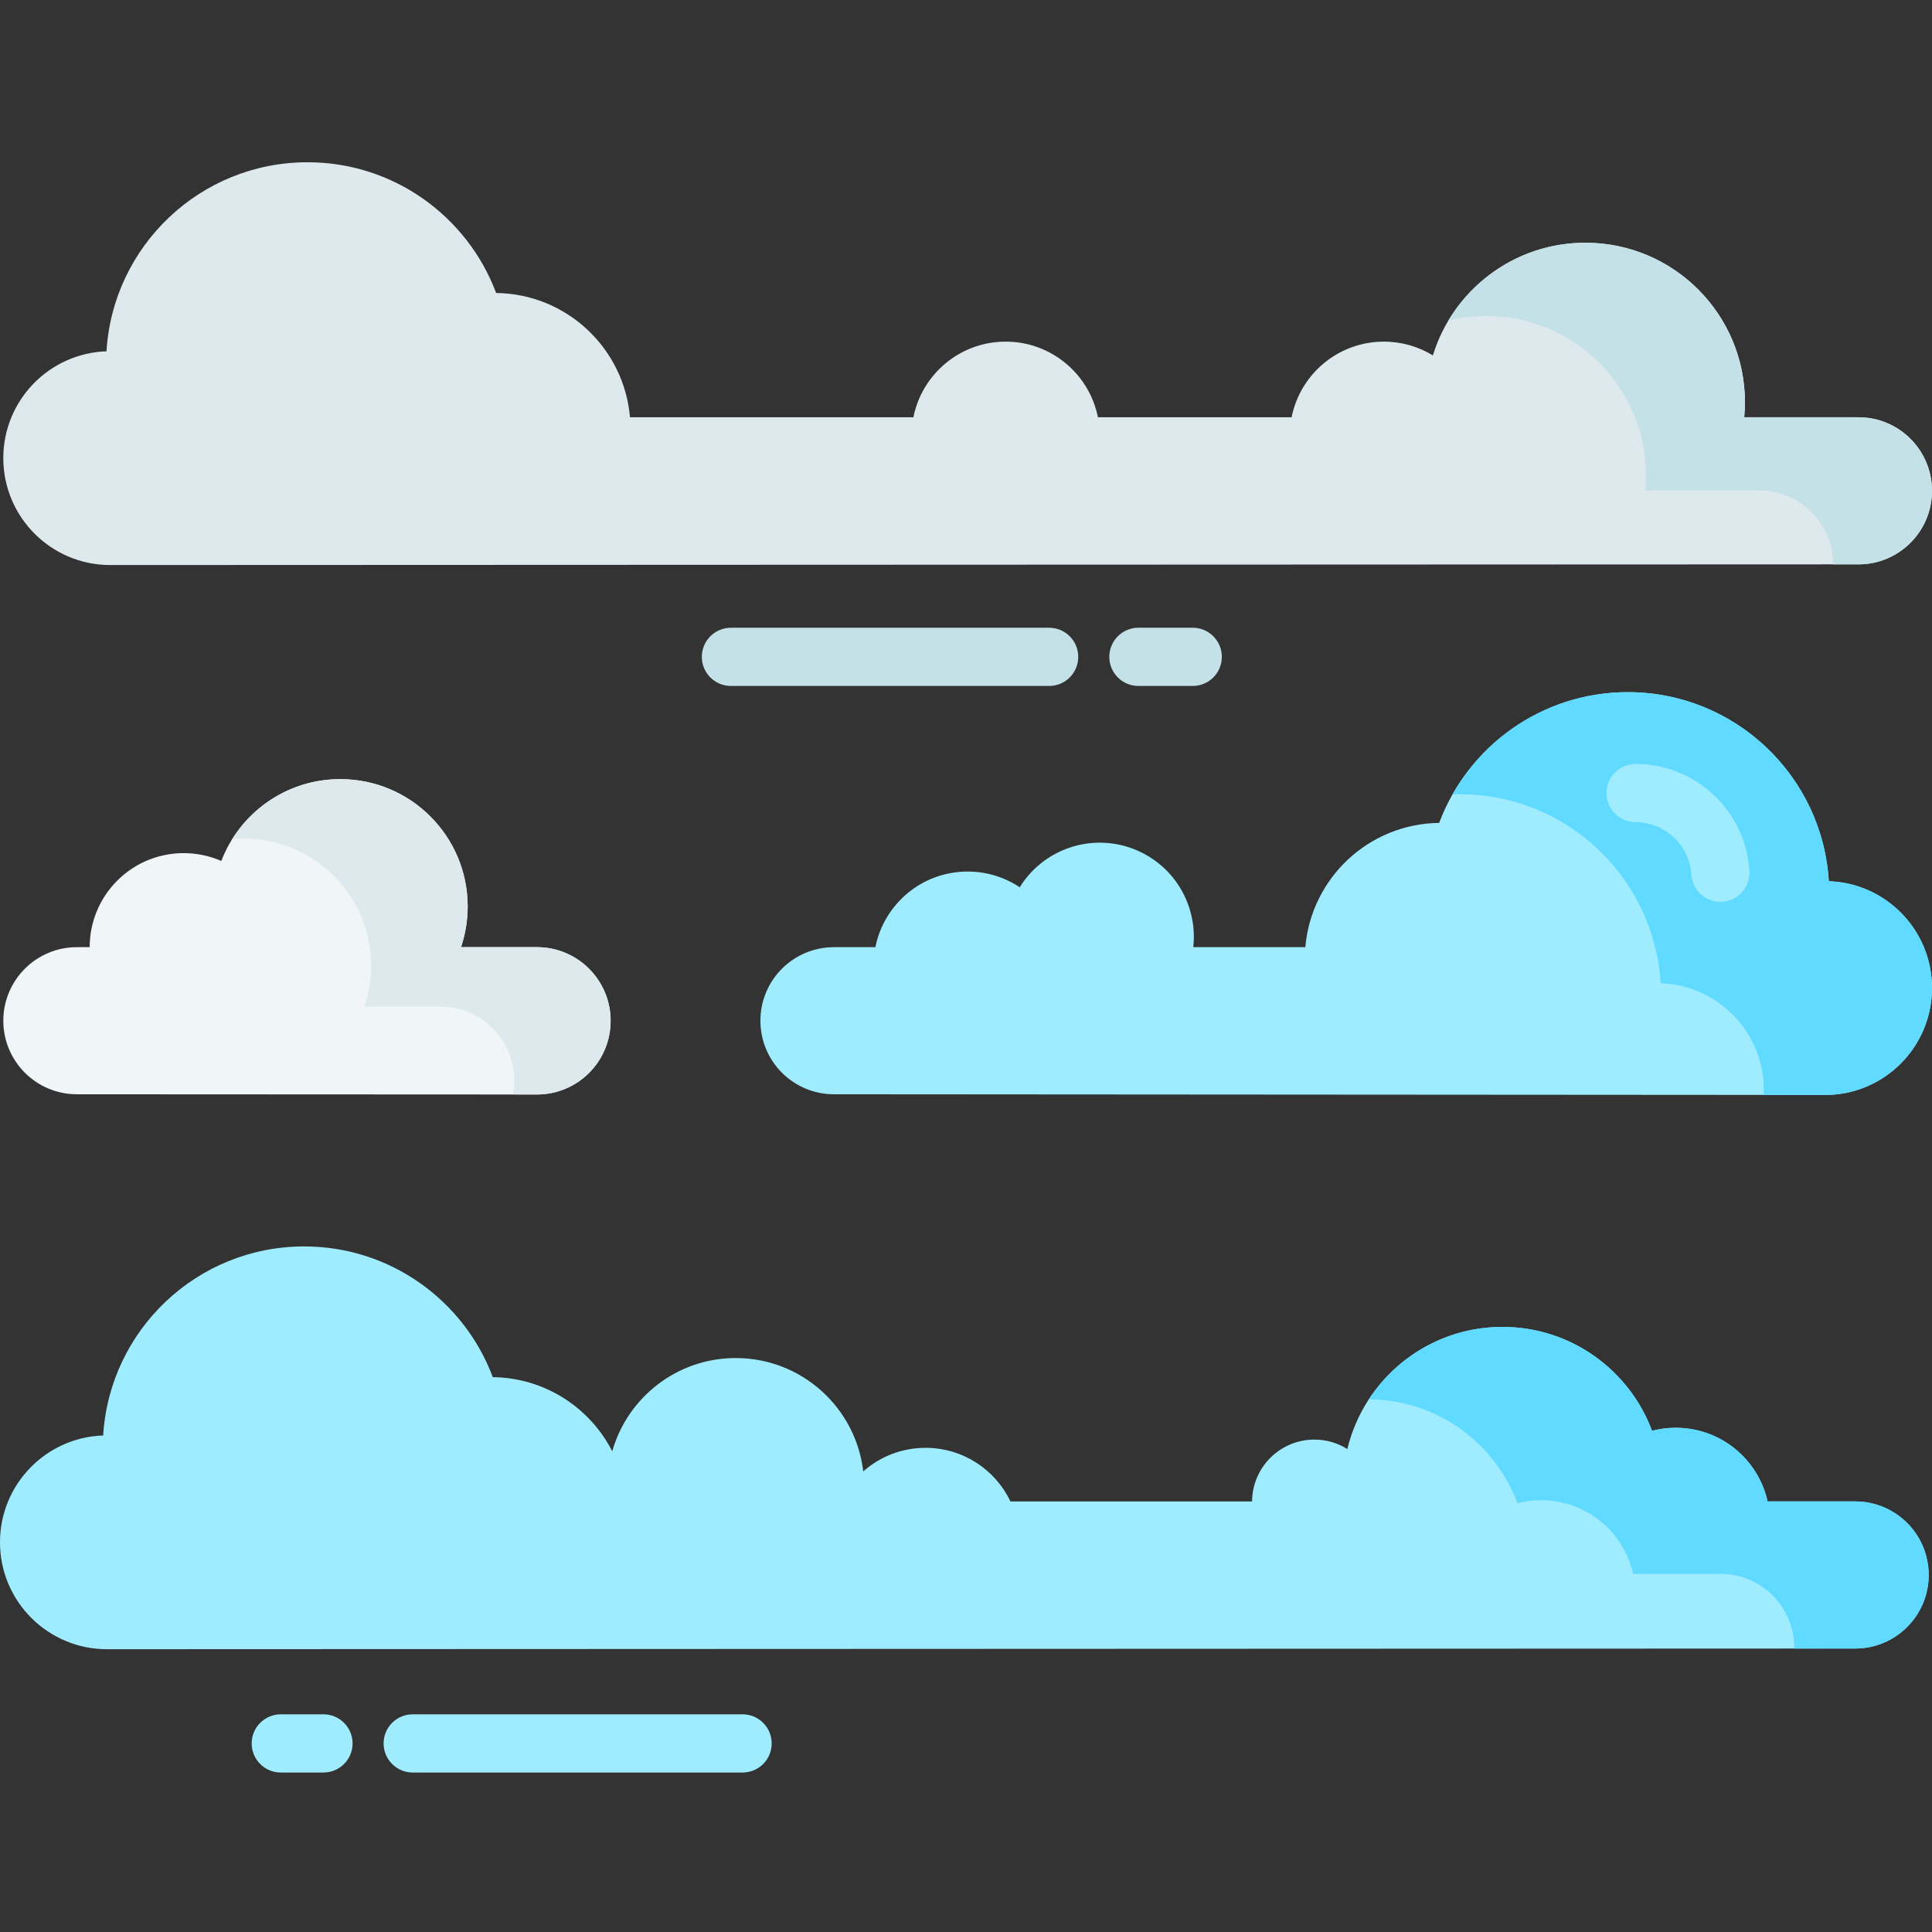 <svg height="512pt" viewBox="0 -43 512 512" width="512pt" xmlns="http://www.w3.org/2000/svg"><rect x="0" y="-43" width="512" height="512" fill="#333333" stroke="none"/><path d="m492.508 67.578h-30.27c.121-1.305.191-2.629.191-3.965 0-23.352-18.93-42.285-42.281-42.285-19.027 0-35.113 12.57-40.422 29.855-3.785-2.312-8.23-3.648-12.988-3.648-12.094 0-22.176 8.617-24.449 20.043h-51.328c-2.273-11.426-12.355-20.043-24.449-20.043-12.098 0-22.176 8.617-24.453 20.043h-75.109c-1.566-18.309-16.809-32.711-35.469-32.934-7.586-20.238-27.105-34.645-49.992-34.645-28.375 0-51.578 22.148-53.27 50.098-15.188.523-27.344 12.992-27.344 28.309 0 15.652 12.688 28.336 28.336 28.336 8.562 0 463.297-.18 463.297-.18 10.766 0 19.492-8.727 19.492-19.492 0-10.766-8.727-19.492-19.492-19.492zm0 0" fill="#dde9ed"/><path d="m512 87.07c0 10.77-8.73 19.492-19.488 19.492 0 0-2.355 0-6.734 0v-.074c0-5.387-2.18-10.254-5.711-13.781-3.527-3.527-8.402-5.707-13.781-5.707h-30.273c.121-1.305.195-2.633.195-3.969 0-23.355-18.934-42.277-42.277-42.277-3.488 0-6.871.422-10.109 1.223 7.371-12.371 20.887-20.652 36.332-20.652 23.344 0 42.277 18.934 42.277 42.289 0 1.336-.07 2.652-.195 3.961h30.277c5.379 0 10.254 2.18 13.781 5.707 3.527 3.527 5.707 8.402 5.707 13.789zm0 0" fill="#c4e1e8"/><path d="m484.656 190.527c-1.691-27.949-24.895-50.098-53.27-50.098-22.887 0-42.406 14.406-49.992 34.645-18.66.227-33.902 14.625-35.469 32.934h-29.695c1.125-10.113-4.055-20.301-13.699-25.086-11.633-5.777-25.602-1.625-32.289 9.215-3.953-2.633-8.699-4.172-13.805-4.172-12.094 0-22.176 8.613-24.449 20.043h-10.98c-10.766 0-19.492 8.727-19.492 19.492s8.727 19.492 19.492 19.492c0 0 254.094.18 262.656.18 15.648 0 28.336-12.688 28.336-28.336 0-15.316-12.156-27.785-27.344-28.309zm0 0" fill="#a0ecff"/><path d="m512 218.832c0 15.652-12.691 28.344-28.332 28.344-1.184 0-7.047 0-16.27-.012.031-.43.039-.852.039-1.285 0-15.32-12.156-27.785-27.344-28.312-1.699-27.949-24.898-50.094-53.273-50.094-.625 0-1.254.012-1.883.031 9.164-16.164 26.535-27.078 46.445-27.078 28.383 0 51.586 22.152 53.27 50.105 15.191.516 27.348 12.988 27.348 28.301zm0 0" fill="#60daff"/><path d="m142.301 208.008h-20.125c1.137-3.383 1.766-7 1.766-10.77 0-18.645-15.117-33.762-33.762-33.762-14.391 0-26.672 9.008-31.531 21.688-9.117-3.969-20.121-2.246-27.582 5.215-4.867 4.867-7.301 11.25-7.301 17.629h-3.398c-10.762 0-19.488 8.727-19.488 19.492s8.727 19.492 19.488 19.492c0 0 70.898.027 121.93.059 10.785.008 19.527-8.734 19.527-19.523 0-10.781-8.742-19.52-19.523-19.52zm0 0" fill="#f0f5f7"/><path d="m161.824 227.531c0 10.781-8.742 19.52-19.531 19.52-2.098 0-4.238 0-6.398-.008.25-1.215.371-2.469.371-3.754 0-5.391-2.191-10.266-5.719-13.801-3.535-3.539-8.422-5.719-13.812-5.719h-20.125c1.145-3.383 1.77-7.004 1.77-10.77 0-18.645-15.117-33.762-33.762-33.762-1.039 0-2.066.051-3.086.145 5.957-9.555 16.559-15.91 28.645-15.91 18.652 0 33.762 15.117 33.762 33.762 0 3.773-.629 7.383-1.758 10.77h20.125c5.387 0 10.262 2.191 13.801 5.719 3.539 3.539 5.719 8.422 5.719 13.809zm0 0" fill="#dde9ed"/><path d="m491.633 354.891h-23.203c-2.477-11.164-12.43-19.516-24.34-19.516-2.172 0-4.281.277-6.293.801-5.984-16.078-21.469-27.531-39.633-27.531-19.934 0-36.637 13.801-41.102 32.363-2.535-1.578-5.516-2.504-8.723-2.504-9.086 0-16.449 7.324-16.531 16.391h-64.02c-4.008-8.402-12.582-14.207-22.512-14.207-6.332 0-12.109 2.363-16.508 6.254-1.973-16.914-16.344-30.047-33.789-30.047-15.559 0-28.668 10.445-32.727 24.699-5.906-11.535-17.84-19.469-31.652-19.633-7.582-20.238-27.102-34.645-49.988-34.645-28.375 0-51.578 22.145-53.27 50.098-15.188.52-27.344 12.992-27.344 28.309 0 15.648 12.688 28.336 28.336 28.336 8.562 0 463.297-.18 463.297-.18 10.766 0 19.492-8.73 19.492-19.492 0-10.77-8.727-19.496-19.492-19.496zm0 0" fill="#a0ecff"/><path d="m511.125 374.383c0 10.766-8.73 19.496-19.496 19.496 0 0-5.824 0-16.168.012.008-.105.008-.207.008-.309 0-5.391-2.18-10.254-5.707-13.781-3.527-3.527-8.402-5.707-13.781-5.707h-23.199c-2.48-11.172-12.434-19.52-24.344-19.52-2.172 0-4.277.277-6.293.801-5.957-16.012-21.32-27.43-39.391-27.531 7.539-11.559 20.582-19.199 35.41-19.199 18.16 0 33.648 11.457 39.637 27.531 2.004-.527 4.113-.805 6.293-.805 11.91 0 21.863 8.352 24.332 19.52h23.199c5.379 0 10.254 2.18 13.793 5.707 3.527 3.531 5.707 8.406 5.707 13.785zm0 0" fill="#60daff"/><path d="m455.906 195.988c-4.047 0-7.441-3.152-7.691-7.246-.469-7.77-6.957-13.859-14.773-13.859-4.258 0-7.711-3.453-7.711-7.715 0-4.258 3.453-7.711 7.711-7.711 15.957 0 29.211 12.453 30.172 28.355.258 4.25-2.98 7.906-7.23 8.164-.16.008-.316.012-.477.012zm0 0" fill="#a0ecff"/><path d="m278.035 138.785h-84.332c-4.258 0-7.711-3.449-7.711-7.711s3.453-7.715 7.711-7.715h84.332c4.262 0 7.711 3.453 7.711 7.715s-3.449 7.711-7.711 7.711zm0 0" fill="#c4e1e8"/><path d="m316.086 138.785h-14.398c-4.258 0-7.711-3.449-7.711-7.711s3.453-7.715 7.711-7.715h14.398c4.262 0 7.715 3.453 7.715 7.715s-3.453 7.711-7.715 7.711zm0 0" fill="#c4e1e8"/><g fill="#a0ecff"><path d="m196.789 426.738h-87.414c-4.262 0-7.715-3.453-7.715-7.711 0-4.262 3.453-7.715 7.715-7.715h87.414c4.262 0 7.715 3.453 7.715 7.715 0 4.258-3.453 7.711-7.715 7.711zm0 0"/><path d="m85.719 426.738h-11.312c-4.258 0-7.711-3.453-7.711-7.711 0-4.262 3.453-7.715 7.711-7.715h11.312c4.262 0 7.715 3.453 7.715 7.715 0 4.258-3.453 7.711-7.715 7.711zm0 0"/></g></svg>